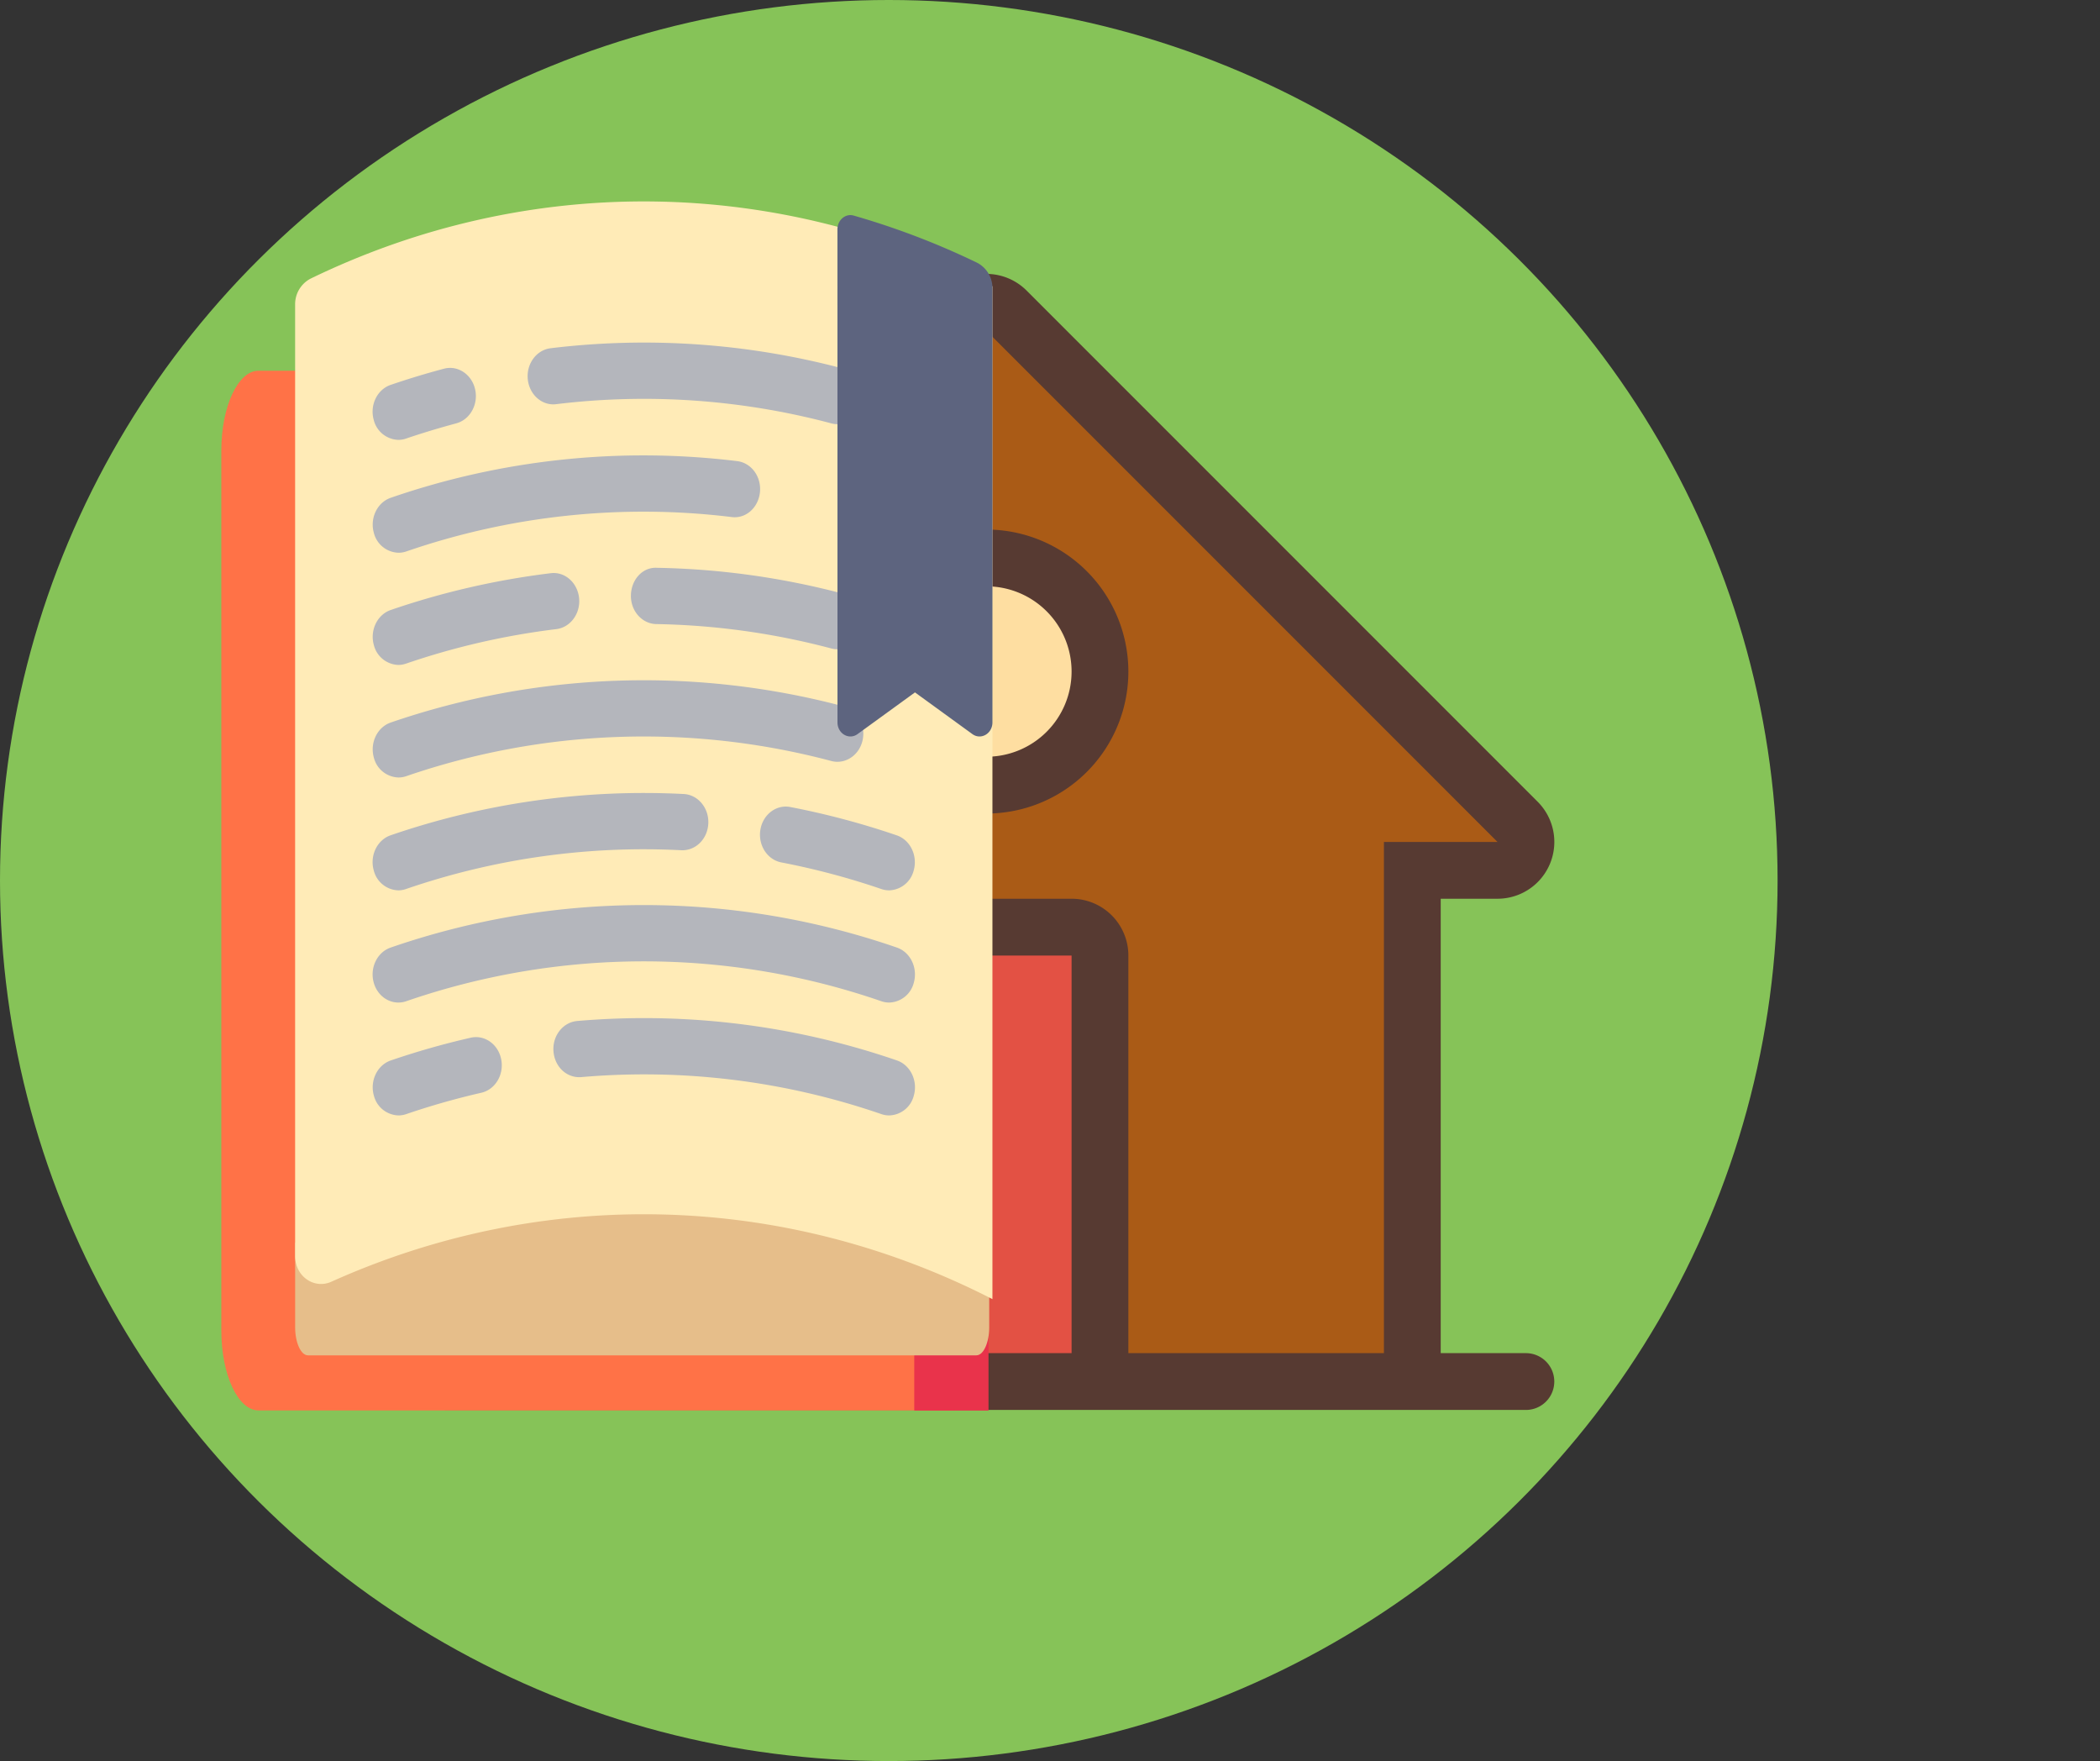 <svg id="Layer_1" data-name="Layer 1" xmlns="http://www.w3.org/2000/svg" viewBox="0 0 946.66 793.7"><rect x="0" y="0" width="946.66" height="793.7" fill="#333333" stroke="none"/><defs><style>.cls-1{fill:#86c358;}.cls-2{fill:#919cb0;}.cls-3{fill:#aa5b16;}.cls-4{fill:#fedea1;}.cls-5{fill:#e35144;}.cls-6{fill:#573a32;}.cls-7{fill:#ff7247;}.cls-8{fill:#e9334b;}.cls-9{fill:#e6be8a;}.cls-10{fill:#ffebb7;}.cls-11{fill:#b4b6bc;}.cls-12{fill:#5d647f;}.cls-13{fill:none;}</style></defs><title>logo</title><ellipse class="cls-1" cx="400.66" cy="396.85" rx="400.66" ry="396.85"/><polygon class="cls-2" points="291.06 161.86 342.26 161.86 342.26 233.36 291.06 284.56 291.06 161.86"/><path class="cls-3" d="M581.2,630.31v-192a12.82,12.82,0,0,0-12.8-12.8H491.6a12.82,12.82,0,0,0-12.8,12.8v192H338V399.91H282.53L530,138.61l247.47,261.3H722v230.4H581.2ZM530,259.11a51.2,51.2,0,1,0,51.2,51.2A51.25,51.25,0,0,0,530,259.11Z" transform="translate(-85.34 -7.65)"/><path class="cls-4" d="M530,361.51a51.2,51.2,0,1,1,51.2-51.2A51.25,51.25,0,0,1,530,361.51Z" transform="translate(-85.34 -7.65)"/><rect class="cls-5" x="393.46" y="417.86" width="102.4" height="204.8"/><path class="cls-6" d="M530,246.31a64,64,0,1,0,64,64A64.07,64.07,0,0,0,530,246.31Zm0,102.4a38.4,38.4,0,1,1,38.4-38.4A38.4,38.4,0,0,1,530,348.71Z" transform="translate(-85.34 -7.65)"/><path class="cls-6" d="M773.2,617.51H734.8V412.71h25.6A25.6,25.6,0,0,0,778.51,369L548.11,138.6a25.61,25.61,0,0,0-36.21,0L440.4,210.1V182.31a25.6,25.6,0,0,0-25.6-25.6H389.2a25.6,25.6,0,0,0-25.6,25.6V286.9L281.5,369a25.6,25.6,0,0,0,18.1,43.71h25.6v204.8H286.8a12.8,12.8,0,1,0,0,25.6H773.2A12.8,12.8,0,1,0,773.2,617.51Zm-384-435.2h25.6V235.7l-25.6,25.6v-79Zm179.2,435.2H491.6V438.31h76.8v179.2Zm140.8,0H594V438.31a25.6,25.6,0,0,0-25.6-25.6H491.6a25.6,25.6,0,0,0-25.6,25.6v179.2H350.8V387.11H299.6L530,156.71l230.4,230.4H709.2v230.4h0Z" transform="translate(-85.34 -7.65)"/><path class="cls-7" d="M514.21,174.74H201.84c-9.23,0-16.73,16.17-16.73,36V607.32c0,19.88,7.51,36,16.73,36H514.21c9.23,0,16.73-16.17,16.73-36V210.79C530.95,190.91,523.44,174.74,514.21,174.74Z" transform="translate(-85.34 -7.65)"/><rect class="cls-8" x="412.14" y="598.21" width="33.47" height="37.52"/><path class="cls-9" d="M531.27,567.82v38c0,7-2.59,12.68-5.79,12.68H224.18c-3.2,0-5.79-5.68-5.79-12.68v-38l34.61-38L392,542.46l115.88-12.68Z" transform="translate(-85.34 -7.65)"/><path class="cls-10" d="M234.72,585.32c95.67-43,203.86-40.4,298,7.85V136.7c-97.25-49.84-209.48-51-307.42-3.45A13,13,0,0,0,218.38,145V573.73C218.38,582.89,226.95,588.82,234.72,585.32Z" transform="translate(-85.34 -7.65)"/><path class="cls-11" d="M265,510.37a11.8,11.8,0,0,1-11.11-8.88c-1.92-6.68,1.49-13.8,7.62-15.9a356.87,356.87,0,0,1,36-10.24c6.29-1.44,12.46,2.94,13.78,9.81s-2.71,13.57-9,15a335.63,335.63,0,0,0-33.82,9.62A10.85,10.85,0,0,1,265,510.37Z" transform="translate(-85.34 -7.65)"/><path class="cls-11" d="M486.15,510.37a10.8,10.8,0,0,1-3.49-.59A328,328,0,0,0,347.37,493.1c-6.59.51-12-4.66-12.53-11.64s4.28-13.09,10.69-13.65a350.15,350.15,0,0,1,144.12,17.77c6.13,2.1,9.54,9.22,7.62,15.9A11.79,11.79,0,0,1,486.15,510.37Z" transform="translate(-85.34 -7.65)"/><path class="cls-11" d="M486.15,459.5a10.8,10.8,0,0,1-3.49-.59,328,328,0,0,0-214.22,0c-6.18,2.1-12.69-1.62-14.6-8.3s1.49-13.8,7.62-15.9a349.45,349.45,0,0,1,228.18,0c6.13,2.1,9.54,9.22,7.62,15.9A11.79,11.79,0,0,1,486.15,459.5Z" transform="translate(-85.34 -7.65)"/><path class="cls-11" d="M265,408.93A11.8,11.8,0,0,1,253.84,400c-1.92-6.68,1.49-13.8,7.62-15.9a351.34,351.34,0,0,1,132.11-18.59c6.41,0.33,11.38,6.27,11.07,13.27s-5.73,12.36-12.19,12.07a329.44,329.44,0,0,0-124,17.45A10.83,10.83,0,0,1,265,408.93Z" transform="translate(-85.34 -7.65)"/><path class="cls-11" d="M486.15,408.93a10.8,10.8,0,0,1-3.49-.59,334.59,334.59,0,0,0-45.11-12c-6.33-1.22-10.56-7.79-9.44-14.69s7.17-11.5,13.48-10.28a357.2,357.2,0,0,1,48,12.77c6.13,2.1,9.54,9.22,7.62,15.9A11.8,11.8,0,0,1,486.15,408.93Z" transform="translate(-85.34 -7.65)"/><path class="cls-11" d="M265,358.06a11.8,11.8,0,0,1-11.11-8.88c-1.92-6.68,1.49-13.8,7.62-15.9A351,351,0,0,1,465.62,326c6.25,1.66,10.08,8.52,8.56,15.32s-7.86,10.94-14.06,9.32a329.28,329.28,0,0,0-191.67,6.84A10.85,10.85,0,0,1,265,358.06Z" transform="translate(-85.34 -7.65)"/><path class="cls-11" d="M265,307.34a11.8,11.8,0,0,1-11.11-8.88c-1.92-6.68,1.49-13.8,7.62-15.9A354.34,354.34,0,0,1,333.53,266c6.42-.85,12.15,4.25,12.86,11.2s-3.9,13.23-10.29,14a333,333,0,0,0-67.66,15.52A10.85,10.85,0,0,1,265,307.34Z" transform="translate(-85.34 -7.65)"/><path class="cls-11" d="M462.88,300.28a10.86,10.86,0,0,1-2.76-.36,330,330,0,0,0-78.91-11c-6.44-.11-11.56-5.88-11.46-12.88s5.13-12.89,11.82-12.48a351.91,351.91,0,0,1,84.05,11.73c6.25,1.66,10.08,8.52,8.56,15.32C472.88,296.39,468.12,300.28,462.88,300.28Z" transform="translate(-85.34 -7.65)"/><path class="cls-11" d="M265,256.77a11.8,11.8,0,0,1-11.11-8.88c-1.92-6.68,1.49-13.8,7.62-15.9a348.87,348.87,0,0,1,156.12-16.52c6.39,0.77,11,7,10.29,14s-6.39,12.1-12.86,11.2a327.76,327.76,0,0,0-146.57,15.52A10.79,10.79,0,0,1,265,256.77Z" transform="translate(-85.34 -7.65)"/><path class="cls-11" d="M265,205.9A11.8,11.8,0,0,1,253.84,197c-1.92-6.69,1.49-13.8,7.63-15.89,8-2.74,16.08-5.18,24-7.28,6.2-1.67,12.54,2.52,14.06,9.32s-2.32,13.66-8.56,15.32c-7.43,2-15,4.27-22.54,6.83A10.78,10.78,0,0,1,265,205.9Z" transform="translate(-85.34 -7.65)"/><path class="cls-11" d="M462.88,198.83a10.86,10.86,0,0,1-2.76-.36,328.29,328.29,0,0,0-124-8.67c-6.39.85-12.15-4.24-12.86-11.2s3.9-13.23,10.29-14a349.3,349.3,0,0,1,132.1,9.23c6.25,1.66,10.08,8.52,8.56,15.32C472.88,194.95,468.12,198.83,462.88,198.83Z" transform="translate(-85.34 -7.65)"/><path class="cls-12" d="M462.87,333.23c0,5.06,5.18,8.08,9.05,5.27l25.88-18.79,25.88,18.79c3.87,2.81,9.05-.21,9.05-5.27V137.75a12.88,12.88,0,0,0-6.88-11.67,348.9,348.9,0,0,0-55.68-21.27c-3.69-1.06-7.32,2-7.32,6.21Z" transform="translate(-85.34 -7.65)"/><rect id="_Tranche_" data-name="&lt;Tranche&gt;" class="cls-13" x="262.66" y="268.46" width="1" height="1"/><rect id="_Tranche_2" data-name="&lt;Tranche&gt;" class="cls-13" x="177.66" y="106.46" width="21" height="17"/><rect id="_Tranche_3" data-name="&lt;Tranche&gt;" class="cls-13" x="88.66" y="48.46" width="858" height="708"/></svg>